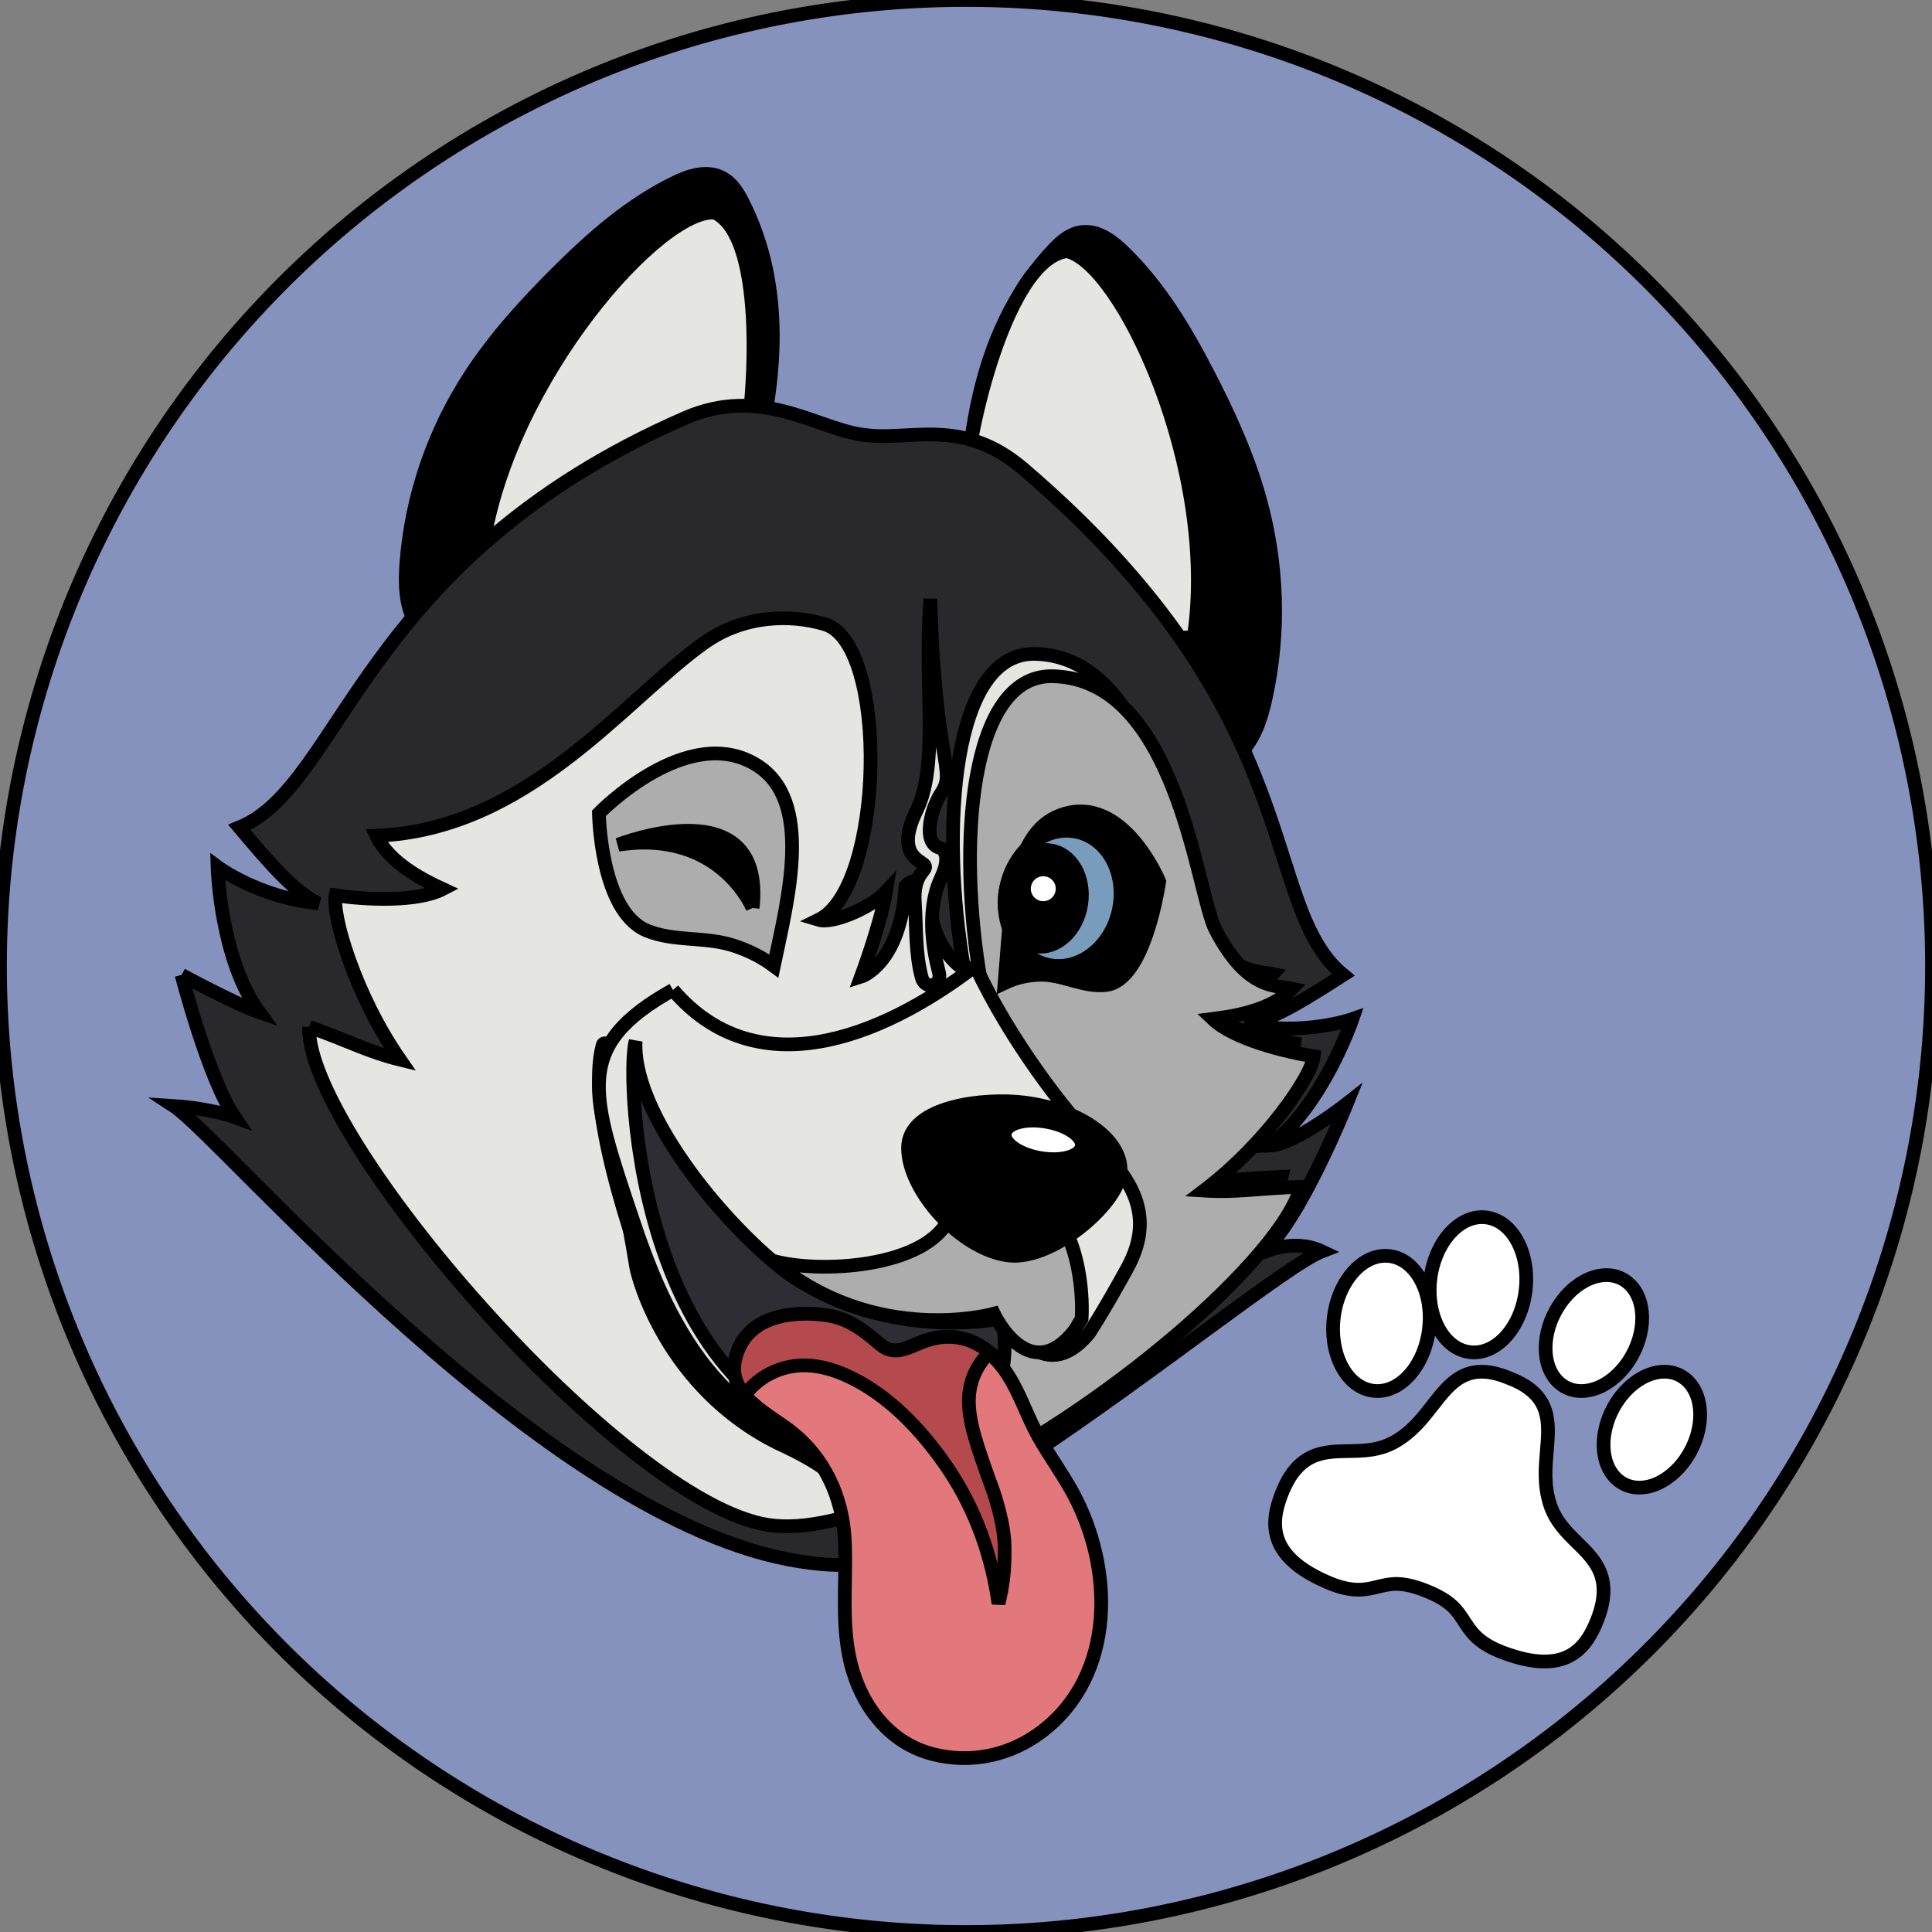 <?xml version="1.0" encoding="utf-8" standalone="no"?><svg xmlns:android="http://schemas.android.com/apk/res/android" height="141.0" width="141.0" xmlns="http://www.w3.org/2000/svg">
    <rect width="100%" height="100%" fill="#808080" stroke="none"/>
    <path d="M70.5,70.5m-70.5,0a70.5,70.5 0,1 1,141 0a70.5,70.5 0,1 1,-141 0" fill="#8592be" fill-opacity="1.0" fill-rule="evenOdd" stroke="#00000000" stroke-width="1.0"/>
    <g>
        <clip-path android:pathData="M70.5,70.5m-70.5,0a70.5,70.5 0,1 1,141 0a70.5,70.5 0,1 1,-141 0"/>
        <path d="M113.808,95.217C115.168,93.176 117.402,92.461 118.789,93.603C120.184,94.749 120.204,97.328 118.845,99.364C117.482,101.398 115.25,102.123 113.86,100.975C112.467,99.829 112.444,97.252 113.808,95.217" fill="#ffffff" fill-opacity="1.0" fill-rule="evenOdd" stroke="#00000000" stroke-width="1.0"/>
        <path d="M108.439,88.846C110.355,89.064 111.661,91.441 111.342,94.162C111.027,96.879 109.213,98.902 107.294,98.684C105.372,98.468 104.075,96.086 104.386,93.368C104.707,90.655 106.522,88.628 108.439,88.846" fill="#ffffff" fill-opacity="1.0" fill-rule="evenOdd" stroke="#00000000" stroke-width="1.0"/>
        <path d="M97.337,96.187C97.653,93.474 99.471,91.448 101.39,91.666C103.308,91.884 104.613,94.264 104.291,96.982C103.979,99.697 102.165,101.722 100.247,101.504C98.327,101.289 97.023,98.912 97.337,96.187" fill="#ffffff" fill-opacity="1.0" fill-rule="evenOdd" stroke="#00000000" stroke-width="1.0"/>
        <path d="M109.729,120.623C109.651,120.592 109.581,120.567 109.506,120.537C107.777,119.845 107.296,118.997 106.803,118.242C106.324,117.519 105.88,116.821 104.085,116.102C102.289,115.384 101.494,115.585 100.656,115.781C99.753,115.996 98.796,116.296 96.914,115.491C92.455,113.584 92.72,111.104 93.542,109.002C94.73,105.958 96.607,105.933 98.415,105.903C99.517,105.887 100.66,105.868 101.805,105.218C103.043,104.511 103.82,103.51 104.569,102.548C105.852,100.899 107.064,99.342 110.018,100.525L110.284,100.632C113.233,101.812 113.071,103.789 112.89,105.88C112.787,107.101 112.677,108.373 113.103,109.742C113.5,111.009 114.321,111.816 115.111,112.588C116.413,113.864 117.76,115.179 116.571,118.223C115.749,120.325 114.269,122.317 109.729,120.623" fill="#ffffff" fill-opacity="1.0" fill-rule="evenOdd" stroke="#00000000" stroke-width="1.0"/>
        <path d="M123.076,106.413C121.71,108.454 119.478,109.171 118.088,108.023C116.699,106.88 116.674,104.302 118.035,102.269C119.395,100.229 121.629,99.509 123.019,100.654C124.411,101.799 124.437,104.381 123.076,106.413" fill="#ffffff" fill-opacity="1.0" fill-rule="evenOdd" stroke="#00000000" stroke-width="1.0"/>
        <path d="M70.5,36.739C70.756,30.171 72.095,23.267 76.898,18.2C77.434,17.635 78.073,17.065 78.902,16.944C80.067,16.774 81.119,17.539 81.913,18.301C84.622,20.903 86.499,24.079 88.159,27.285C89.677,30.216 91.045,33.22 91.923,36.346C93.26,41.108 93.429,46.126 92.371,50.947C92.053,52.392 91.596,53.875 90.503,54.997C89.411,56.118 87.525,56.772 85.989,56.173L70.5,36.739Z" fill="#000000" fill-opacity="1.0" fill-rule="evenOdd" stroke="#00000000" stroke-width="1.0"/>
        <path d="M77.851,18.33C81.821,19.161 88.957,34.243 87.125,46.481C86.026,46.782 79.182,45.561 78.401,46.301L70.514,35.588C70.27,33.333 73.165,18.965 77.851,18.33" fill="#e5e5e1" fill-opacity="1.0" fill-rule="evenOdd" stroke="#00000000" stroke-width="1.0"/>
        <path d="M54.983,34.211C56.648,27.914 57.362,20.973 54.186,14.724C53.832,14.026 53.378,13.293 52.611,12.928C51.533,12.415 50.29,12.821 49.3,13.303C45.918,14.948 43.176,17.389 40.634,19.923C38.31,22.24 36.11,24.671 34.349,27.366C31.667,31.472 30.042,36.172 29.663,41.057C29.549,42.522 29.561,44.064 30.292,45.456C31.023,46.849 32.659,48.037 34.321,47.934L54.983,34.211Z" fill="#000000" fill-opacity="1.0" fill-rule="evenOdd" stroke="#00000000" stroke-width="1.0"/>
        <path d="M52.18,15.518C48.222,15.148 37.124,27.572 35.25,39.902C36.191,40.515 42.95,41.357 43.463,42.3L53.982,34.306C54.872,32.206 56.377,17.511 52.18,15.518" fill="#e5e5e1" fill-opacity="1.0" fill-rule="evenOdd" stroke="#00000000" stroke-width="1.0"/>
        <path d="M13.252,71.151C13.252,71.151 17.173,73.273 18.918,73.876C16.057,69.966 15.875,63.264 15.875,63.264C15.875,63.264 18.902,65.522 23.244,65.924C21.503,65.148 19.68,62.999 17.47,60.383C24.962,57.326 26.353,40.815 50.01,30.5C55.418,28.142 59.435,31.154 62.749,31.695L62.75,31.692C62.806,31.701 62.861,31.71 62.916,31.72C62.972,31.728 63.028,31.735 63.084,31.741L63.083,31.745C66.41,32.208 70.216,30.393 74.695,34.227C95.805,52.291 91.781,66.021 98.031,71.151C95.145,72.998 92.765,74.513 90.872,74.739C95.139,75.637 98.7,74.374 98.7,74.374C98.7,74.374 96.539,80.722 92.645,83.614C94.491,83.552 98.29,80.551 98.29,80.551C98.29,80.551 94.787,89.291 92.087,91.453C92.087,91.453 94.343,90.317 96.472,91.325C94.039,92.258 84.117,100.274 75.024,106.3C66.972,111.636 66.218,115.219 58.39,113.956C39.941,111.15 16.189,82.99 12.69,80.72C15.4,80.896 17.125,81.53 17.125,81.53C15.188,78.668 13.252,71.151 13.252,71.151" fill="#29292c" fill-opacity="1.0" fill-rule="evenOdd" stroke="#00000000" stroke-width="1.0"/>
        <path d="M22.563,74.942C25.691,76.066 26.919,76.778 29.185,77.333C25.881,72.562 24.207,66.765 24.496,65.345C26.577,65.649 30.4,65.872 32.311,64.884C30.983,64.268 28.425,63.018 27.467,60.991C38.521,60.57 45.533,51.09 51.38,46.926C54.348,44.813 57.807,44.846 60.187,45.554C64.903,46.957 64.538,64.793 59.744,67.131C60.78,67.447 63.589,66.239 64.661,65.079C64.289,67.377 62.84,71.284 62.84,71.284C62.84,71.284 65.705,70.392 66.092,64.666C66.768,63.855 67.439,64.807 68.019,63.908C67.173,68.155 69.839,70.576 70.356,70.684C68.584,60.363 69.485,47.605 75.526,47.722C84.575,47.895 85.961,63.942 87.351,66.682C89.63,71.176 91.649,70.818 92.896,71.081C91.393,72.729 88.587,73.152 87.139,73.341C88.679,74.861 92.395,75.8 94.47,76.136C94.334,77.581 91.052,82.613 86.51,86.173C88.836,86.327 90.216,86.018 93.529,85.887C91.551,93.519 66.75,112.939 56.062,111.291C45.374,109.642 22.238,82.829 22.563,74.942" fill="#e5e5e1" fill-opacity="1.0" fill-rule="evenOdd" stroke="#00000000" stroke-width="1.0"/>
        <path d="M66.39,103.846C63.391,97.645 60.04,91.617 56.4,85.764C58.837,86.972 61.225,88.32 63.486,88.96C66.872,89.917 70.426,89.348 73.698,88.186C75.54,87.531 76.369,86.291 76.944,84.646C77.39,84.437 77.683,83.948 77.453,83.377C75.888,79.487 72.906,76.463 71.705,72.388C71.64,72.171 71.588,71.948 71.528,71.729C71.556,71.745 71.585,71.764 71.608,71.769C69.825,61.692 70.732,49.238 76.812,49.351C85.921,49.521 87.316,65.187 88.714,67.862C91.008,72.249 93.04,71.899 94.296,72.157C92.783,73.765 89.959,74.179 88.501,74.363C90.051,75.846 93.791,76.762 95.88,77.092C95.743,78.502 92.439,83.415 87.868,86.891C90.209,87.041 91.598,86.739 94.933,86.611C93.549,91.791 80.548,103.135 68.826,108.57C68.19,107.164 67.061,105.235 66.39,103.846" fill="#adadad" fill-opacity="1.0" fill-rule="evenOdd" stroke="#00000000" stroke-width="1.0"/>
        <path d="M66.889,59.164C68.578,55.703 67.396,50.016 67.901,43.71C68.208,55.56 69.81,56.205 68.708,57.849C67.953,58.976 67.27,61.545 68.601,61.878C68.882,61.948 69.055,62.35 69.052,62.676C69.044,63.562 68.571,64.132 68.333,64.974C67.788,66.896 68.021,69.05 68.527,70.967C68.786,71.951 67.524,72.31 67.266,71.333C66.791,69.536 66.892,67.736 66.765,65.859C66.619,63.702 67.729,63.536 67.487,63.162C67.246,62.787 65.299,62.422 66.889,59.164" fill="#e5e5e1" fill-opacity="1.0" fill-rule="evenOdd" stroke="#00000000" stroke-width="1.0"/>
        <path d="M59.389,81.965C61.718,88.016 63.72,94.181 65.559,100.393C66.305,102.912 66.996,105.455 67.68,108.003C65.398,108.913 64.554,109.555 62.278,109.98C62.352,109.099 61.293,108.562 60.788,107.814C60.129,106.838 57.038,105.447 56.761,105.318C48.657,101.286 46.553,93.241 46.43,92.46C45.823,88.604 44.69,84.29 45.29,80.37C49.667,82.079 54.673,82.253 59.389,81.965" fill="#adadad" fill-opacity="1.0" fill-rule="evenOdd" stroke="#00000000" stroke-width="1.0"/>
        <path d="M55.249,55.853C59.384,58.46 57.515,65.551 56.474,70.5C55.565,69.822 54.534,69.315 53.417,68.972C51.397,68.352 49.18,68.721 47.223,67.924C43.812,66.536 43.71,59.355 43.71,59.355C43.71,59.355 50.181,52.66 55.249,55.853" fill="#adadad" fill-opacity="1.0" fill-rule="evenOdd" stroke="#00000000" stroke-width="1.0"/>
        <path d="M73.153,96.226C75.034,108.251 60.466,106.118 56.343,104.442C51.963,102.662 48.866,97.855 47.7,94.757C46.053,90.377 42.739,80.784 43.984,76.274C44.229,75.385 47.127,79.227 47.722,78.518C48.314,77.809 52.779,79.655 53.705,79.715C54.534,79.768 55.266,80.253 55.925,80.756C57.895,82.259 72.379,91.269 73.153,96.226" fill="#2f2d34" fill-opacity="1.0" fill-rule="evenOdd" stroke="#00000000" stroke-width="1.0"/>
        <path d="M49.111,72.247C55.084,79.242 64.057,75.943 71.181,70.5C73.79,76.072 77.802,81.143 79.698,83.118C82.499,85.935 84.439,88.635 82.239,92.605C81.491,93.956 80.555,95.642 79.47,97.318C76.037,101.436 73.401,96.157 73.401,96.157C73.401,96.157 65.819,97.995 58.372,93.501C54.547,91.192 46.102,81.992 46.388,75.992C45.648,78.38 46.388,104.247 64.589,105.73C52.505,106.281 48.279,95.27 46.14,88.89C43.067,79.717 41.815,76.322 49.111,72.247" fill="#e5e5e1" fill-opacity="1.0" fill-rule="evenOdd" stroke="#00000000" stroke-width="1.0"/>
        <path d="M56.4,92.011C59.746,92.967 67.68,92.546 69.313,88.83C71.658,90.3 75.141,90.628 77.7,89.718C78.535,91.164 79.067,93.809 78.942,96.24C78.777,96.519 78.612,96.799 78.441,97.079C75.097,101.328 72.53,95.881 72.53,95.881C72.53,95.881 63.848,98.314 56.4,92.011" fill="#adadad" fill-opacity="1.0" fill-rule="evenOdd" stroke="#00000000" stroke-width="1.0"/>
        <path d="M77.422,59.484C73.744,60.819 73.76,66.697 73.32,71.74C74.153,71.346 75.035,71.151 75.94,71.137C77.577,71.112 79.117,72.092 80.751,71.88C83.597,71.51 84.6,64.33 84.6,64.33C84.6,64.33 81.926,57.85 77.422,59.484" fill="#000000" fill-opacity="1.0" fill-rule="evenOdd" stroke="#00000000" stroke-width="1.0"/>
        <path d="M73.397,64.982C72.956,67.688 74.457,70.143 76.752,70.465C79.045,70.788 81.263,68.855 81.703,66.149C82.144,63.442 80.643,60.987 78.348,60.665C76.055,60.342 73.838,62.275 73.397,64.982" fill="#7a9cbc" fill-opacity="1.0" fill-rule="evenOdd" stroke="#00000000" stroke-width="1.0"/>
        <path d="M73.371,65.148C73.077,67.081 74.078,68.834 75.608,69.065C77.137,69.295 78.615,67.915 78.909,65.982C79.203,64.049 78.202,62.295 76.673,62.065C75.143,61.835 73.665,63.215 73.371,65.148" fill="#000000" fill-opacity="1.0" fill-rule="evenOdd" stroke="#00000000" stroke-width="1.0"/>
        <path d="M74.746,64.648C74.63,65.418 75.159,66.137 75.929,66.254C76.699,66.37 77.418,65.84 77.534,65.071C77.651,64.3 77.12,63.582 76.351,63.466C75.581,63.349 74.862,63.879 74.746,64.648" fill="#ffffff" fill-opacity="1.0" fill-rule="evenOdd" stroke="#00000000" stroke-width="1.0"/>
        <path d="M54.929,66.27C54.929,66.27 52.565,60.497 45.12,61.649C45.12,61.649 55.892,57.395 54.929,66.27" fill="#000000" fill-opacity="1.0" fill-rule="evenOdd" stroke="#00000000" stroke-width="1.0"/>
        <path d="M78.249,108.864C77.491,107.492 76.566,106.224 75.797,104.86C75.059,103.554 74.583,102.12 73.845,100.816C72.394,98.247 70.018,96.796 67.137,97.976C66.022,98.432 65.146,98.958 64.135,98.086C62.841,96.969 61.702,96.108 59.947,95.944C59.323,95.887 54.513,95.295 53.651,99.237C53.095,101.78 55.936,103.106 57.655,104.421C60.16,106.337 61.506,109.276 61.654,112.425C61.805,115.624 61.298,118.898 62.26,122.014C63.144,124.871 65.113,127.241 68.042,128.009C70.85,128.743 73.765,128.116 76.073,126.343C81.471,122.195 81.289,114.378 78.249,108.864" fill="#e3787c" fill-opacity="1.0" fill-rule="evenOdd" stroke="#00000000" stroke-width="1.0"/>
        <path d="M73.319,112.915C73.309,111.784 73.006,110.423 72.545,108.988C72.544,108.987 72.544,108.987 72.544,108.986C72.357,108.465 72.169,107.945 71.984,107.424C71.791,106.88 71.601,106.334 71.424,105.785C71.042,104.592 70.664,103.305 70.714,102.037C70.767,100.725 71.337,99.524 72.237,98.702C70.878,97.584 69.167,97.189 67.225,97.981C66.101,98.439 65.22,98.965 64.203,98.091C62.9,96.971 61.754,96.109 59.987,95.944C59.36,95.887 54.519,95.293 53.651,99.245C53.427,100.269 53.755,101.097 54.339,101.805C55.082,100.859 56.093,100.143 57.296,99.826C59.152,99.338 60.977,99.913 62.611,100.801C65.279,102.249 67.503,104.689 69.19,107.189C71.208,110.184 72.379,113.546 72.873,117.03C73.196,115.704 73.334,114.662 73.319,112.915" fill="#b54a4e" fill-opacity="1.0" fill-rule="evenOdd" stroke="#00000000" stroke-width="1.0"/>
        <path d="M74.757,80.466C71.893,80.1 66.278,80.692 66.27,83.774C66.261,86.856 70.101,91.178 73.591,91.622C76.724,92.023 81.485,87.959 81.762,85.658C82.04,83.358 79.052,81.014 74.757,80.466" fill="#000000" fill-opacity="1.0" fill-rule="evenOdd" stroke="#00000000" stroke-width="1.0"/>
        <path d="M78.948,83.684C78.809,84.413 77.438,84.783 75.887,84.51C74.335,84.237 73.192,83.425 73.332,82.696C73.471,81.966 74.842,81.597 76.393,81.87C77.945,82.142 79.088,82.955 78.948,83.684" fill="#ffffff" fill-opacity="1.0" fill-rule="evenOdd" stroke="#00000000" stroke-width="1.0"/>
    </g>
</svg>